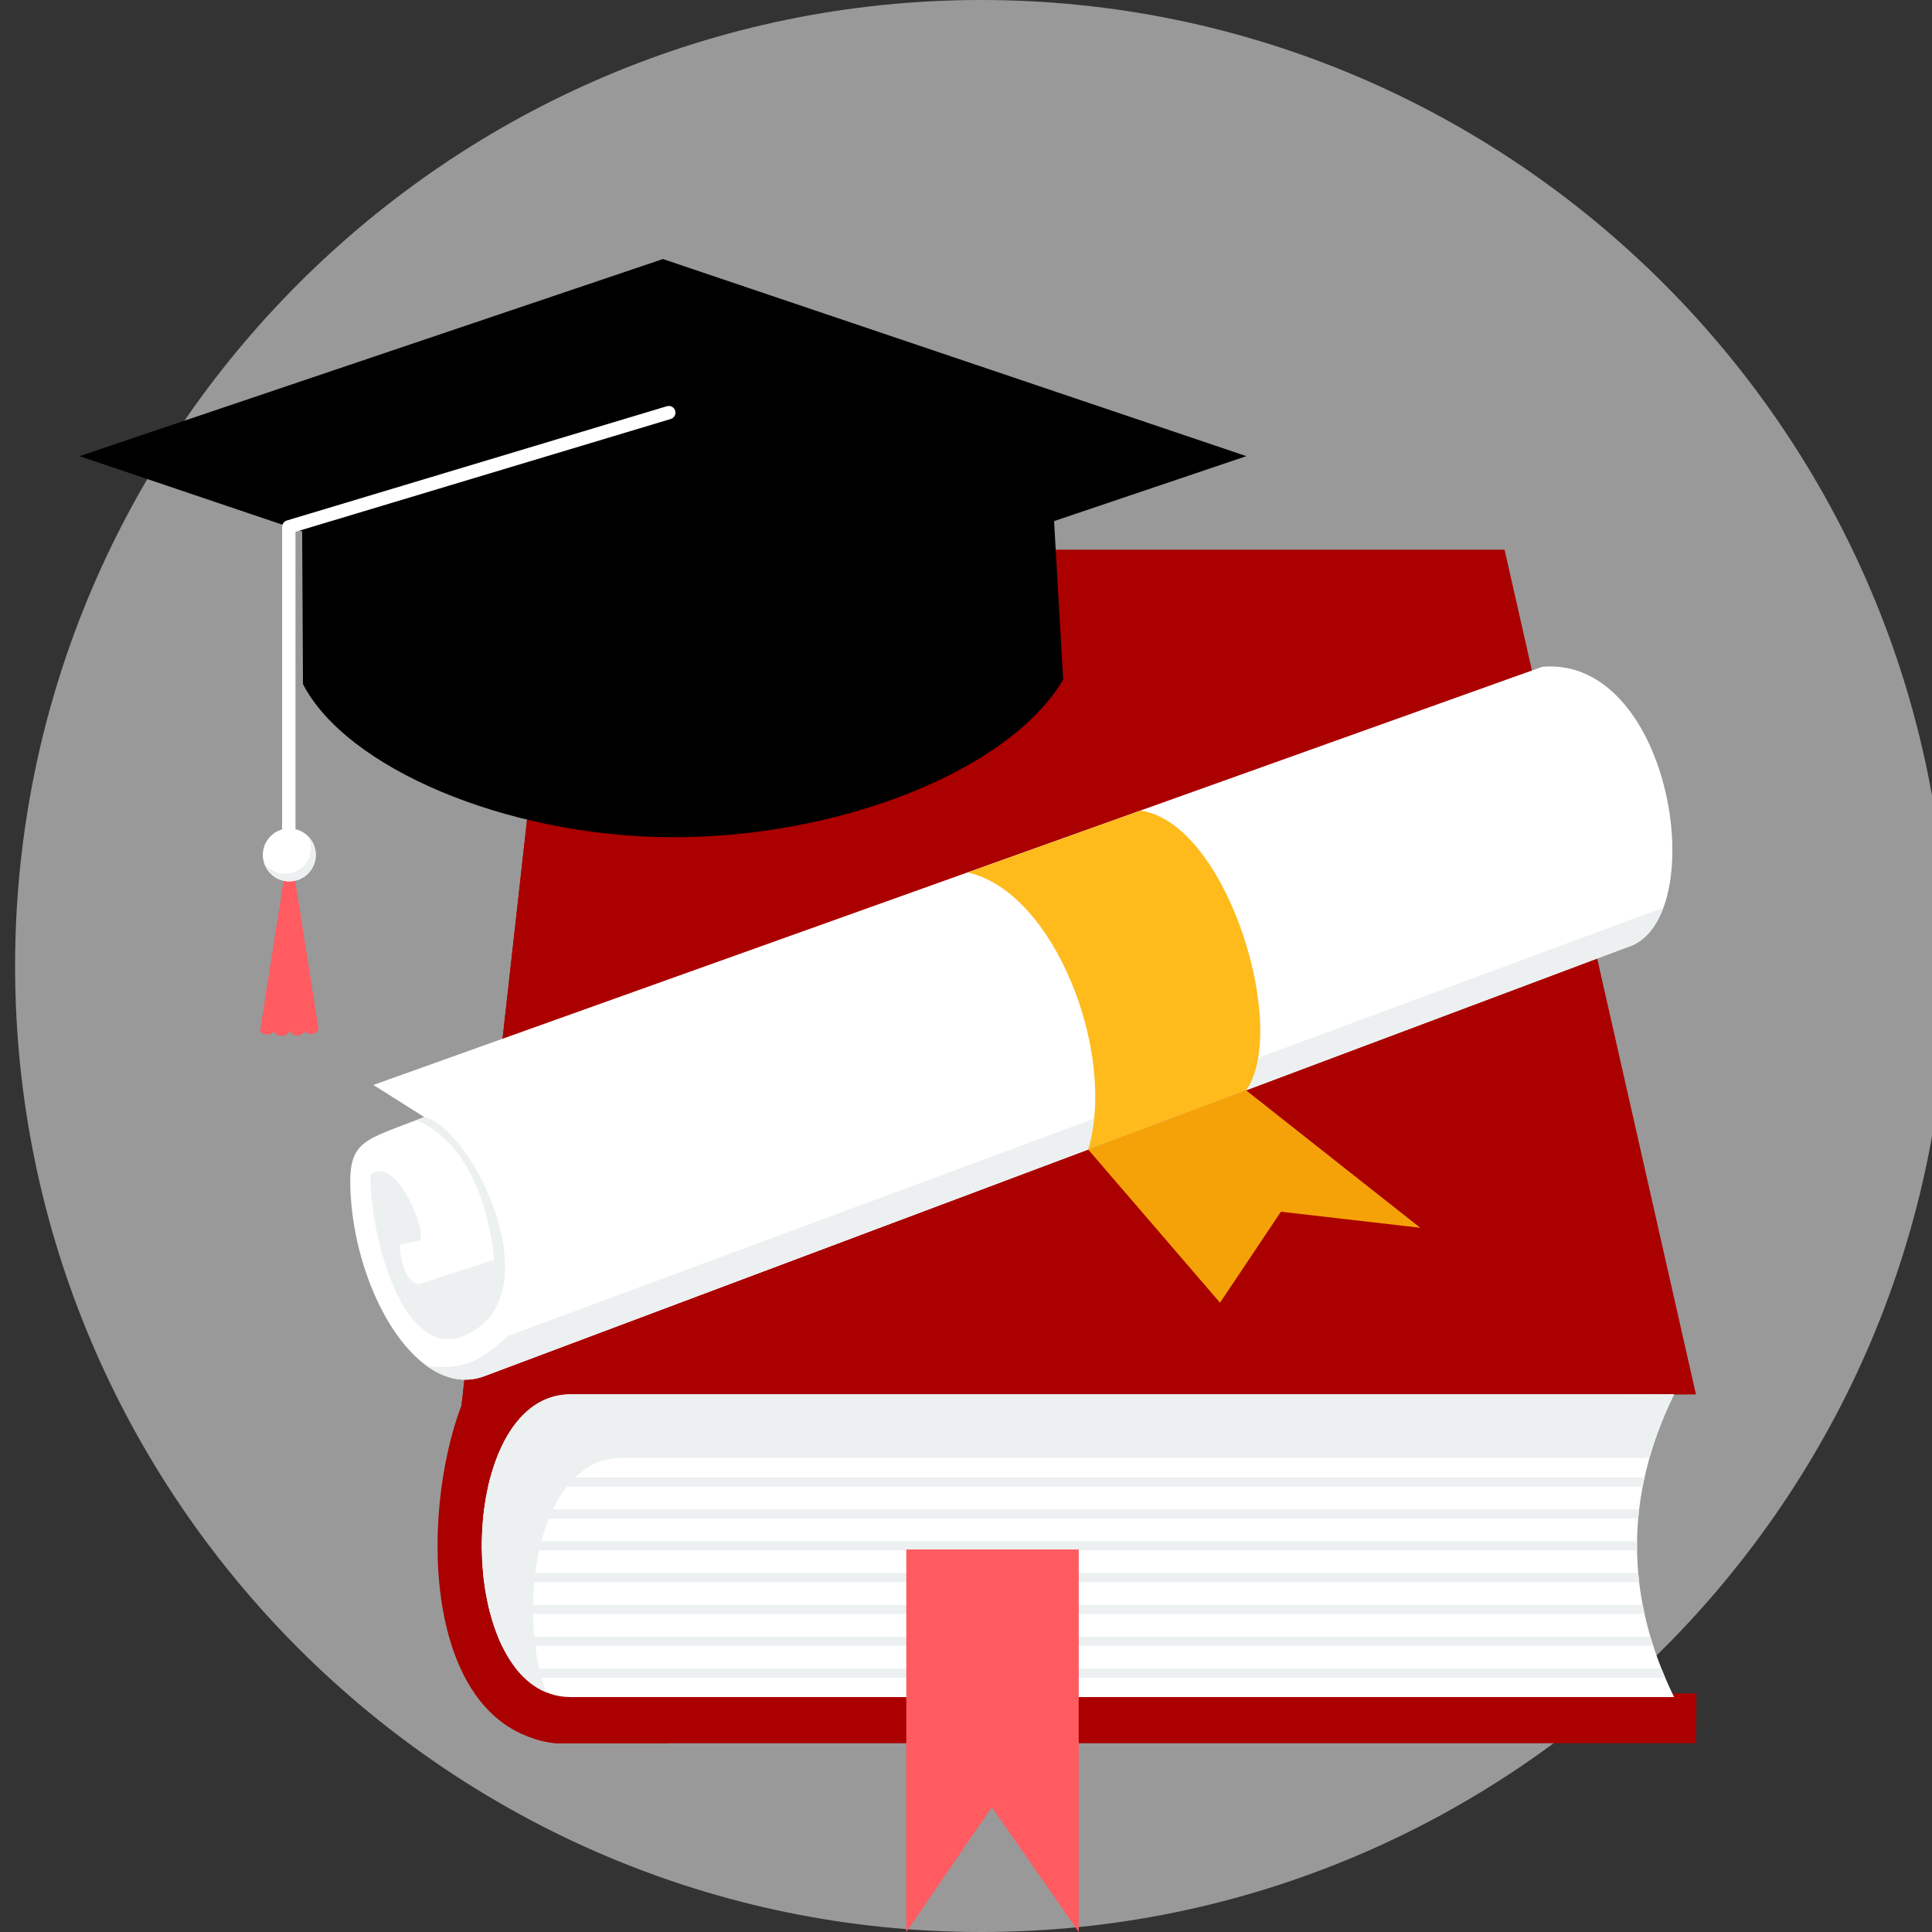 <?xml version="1.0" encoding="UTF-8" standalone="no"?>
<!-- Generator: Adobe Illustrator 19.0.0, SVG Export Plug-In . SVG Version: 6.00 Build 0)  -->

<svg
   xmlns:dc="http://purl.org/dc/elements/1.1/"
   xmlns:cc="http://creativecommons.org/ns#"
   xmlns:rdf="http://www.w3.org/1999/02/22-rdf-syntax-ns#"
   xmlns:svg="http://www.w3.org/2000/svg"
   xmlns="http://www.w3.org/2000/svg"
   xmlns:sodipodi="http://sodipodi.sourceforge.net/DTD/sodipodi-0.dtd"
   xmlns:inkscape="http://www.inkscape.org/namespaces/inkscape"
   version="1.1"
   id="Layer_1"
   x="0px"
   y="0px"
   viewBox="0 0 512 512"
   style="enable-background:new 0 0 512 512;"
   xml:space="preserve"
   sodipodi:docname="scholarship-3.svg"
   inkscape:version="0.92.4 (f8dce91, 2019-08-02)"><rect x="0" y="0" width="512" height="512" fill="#333333" stroke="none"/><defs
   id="defs75" /><sodipodi:namedview
   pagecolor="#ffffff"
   bordercolor="#666666"
   borderopacity="1"
   objecttolerance="10"
   gridtolerance="10"
   guidetolerance="10"
   inkscape:pageopacity="0"
   inkscape:pageshadow="2"
   inkscape:window-width="1517"
   inkscape:window-height="845"
   id="namedview73"
   showgrid="false"
   inkscape:zoom="0.4609375"
   inkscape:cx="256"
   inkscape:cy="256"
   inkscape:window-x="83"
   inkscape:window-y="27"
   inkscape:window-maximized="1"
   inkscape:current-layer="Layer_1" />
<path
   style="fill:#999999;fill-opacity:1"
   d="M 260.001,512 C 401,512 516,396.998 516,255.999 516,115 401,0 260.001,0 119,0 4,115 4,255.999 4,396.998 119,512 260.001,512 Z"
   id="path2"
   inkscape:connector-curvature="0" />
<path
   style="fill:#aa0000"
   d="M175.234,145.67h223.495l50.716,223.867l-18.573,0.094l-0.443,79.039l19.143,0.1l-0.123,13.207  H147.331c-28.593-2.219-26.044-53.042-27.573-66.648l25.454-227.568c0.1-10.114,10.62-22.088,30.025-22.088L175.234,145.67z"
   id="path4" />
<path
   style="fill:#aa0000"
   d="M175.234,145.67h21.406l-19.484,316.304h-29.831c-35.038-3.971-36.373-59.699-24.997-89.649  l22.878-204.57c0.1-10.112,10.623-22.088,30.025-22.088L175.234,145.67z"
   id="path6" />
<path
   style="fill:#FFFFFF;"
   d="M151.218,369.511H443.65c-13.27,27.111-12.926,53.847,0,80.229H151.218  C119.847,449.741,119.852,369.511,151.218,369.511z"
   id="path8" />
<path
   style="fill:#ECF0F1;"
   d="M129.953,391.568h305.87c-0.178,0.803-0.344,1.605-0.496,2.408H129.369  C129.55,393.163,129.741,392.358,129.953,391.568z M434.394,400.009L434.394,400.009c-0.097,0.803-0.178,1.605-0.249,2.408H128.033  c0.073-0.808,0.17-1.611,0.273-2.408H434.394z M433.837,408.45L433.837,408.45c-0.01,0.803-0.01,1.605,0,2.408H127.708  c-0.013-0.803-0.013-1.605,0-2.408H433.837z M434.15,416.885L434.15,416.885c0.071,0.805,0.155,1.608,0.249,2.411H128.314  c-0.105-0.8-0.197-1.603-0.275-2.411H434.15z M435.333,425.326L435.333,425.326c0.155,0.803,0.32,1.605,0.498,2.408H129.969  c-0.212-0.792-0.407-1.595-0.59-2.408h305.956H435.333z M437.384,433.767L437.384,433.767c0.236,0.803,0.485,1.605,0.745,2.408  h-305.07c-0.375-0.779-0.734-1.584-1.07-2.408h305.392H437.384z M440.306,442.207L440.306,442.207c0.32,0.8,0.65,1.605,0.994,2.408  H138.956c-0.766-0.737-1.49-1.542-2.177-2.408h303.525H440.306z"
   id="path10" />
<path
   style="fill:#FF5B61;"
   d="M240.174,410.619h45.698v101.376l-23.038-33.071l-22.657,33.071V410.619H240.174z"
   id="path12" />
<path
   style="fill:#FFFFFF;"
   d="M98.952,287.522L408.756,176.7c34.702-2.877,45.094,67.718,22.335,74.38L128.409,364.682  c-17.191,6.476-33.999-21.165-35.497-48.266c-0.797-14.395,3.119-13.96,19.515-20.383l-13.474-8.509V287.522z"
   id="path14" />
<path
   style="fill:#ECF0F1;"
   d="M440.83,240.523c-1.973,5.34-5.191,9.225-9.739,10.558L128.409,364.682  c-5.264,1.983-10.492,0.763-15.255-2.657c8.588,0.86,13.283-0.281,21.453-7.987L440.83,240.523z"
   id="path16" />
<path
   style="fill:#FFBA1B;"
   d="M302.271,214.823c23.009,3.315,39.445,57.944,27.948,74.118l-41.831,15.699  c7.588-25.621-8.947-68.321-31.93-73.415L302.271,214.823z"
   id="path18" />
<path
   style="fill:#F5A209;"
   d="M376.381,325.374l-46.162-36.433l-41.831,15.699l34.93,40.596l16.137-24.118L376.381,325.374z"
   id="path20" />
<g
   id="g26">
	<path
   style="fill:#ECF0F1;"
   d="M110.404,296.875l2.022-0.845c12.651,2.563,34.836,47.898,10.526,57.963   c-17.293,7.156-25.346-30.351-24.716-42.786c7.413-5.312,15.415,17.089,12.853,17.598l-5.133,1.015c0,0,0.157,9.805,5.133,10.481   l19.856-6.426c0,0-1.613-28.905-20.538-37H110.404z"
   id="path22" />
	<path
   style="fill:#ECF0F1;"
   d="M181.815,386.332h235.529h13.43h6.366c1.584-5.571,3.74-11.158,6.484-16.766   c0.008-0.018,0.016-0.037,0.026-0.055h-20.905H182.849h-31.636c-29.026,0-31.195,68.707-6.5,78.957   c-8.362-23.662-1.681-62.136,20.042-62.136h17.057H181.815z"
   id="path24" />
</g>
<path
   style="fill:#000000"
   d="M279.228,136.173l2.515,43.946c-14.29,24.221-59.904,42.199-104.815,41.742  c-42.799-0.433-85.022-18.19-96.631-40.554l-0.236-43.056l95.624,26.398l103.543-28.473V136.173z"
   id="path28" />
<path
   style="fill:#000000"
   d="M21.068,120.883l154.615-52.234L330.3,120.883l-154.617,52.232L21.068,120.883z"
   id="path30" />
<path
   style="fill:#FF5B61;"
   d="M76.027,227.812l-7.079,45.331c-0.113,0.737,2.376,1.739,3.565,0.262  c1.561,1.87,3.63,1.104,4.249-0.189c0.784,1.283,2.631,1.991,3.971,0.076c1.188,1.477,3.843,0.449,3.649-0.79l-7.035-44.732  c-0.178-0.666-1.225-0.553-1.317,0.039L76.027,227.812z"
   id="path32" />
<g
   id="g38">
	<path
   style="fill:#FFFFFF;"
   d="M176.737,107.653c0.934-0.278,1.92,0.252,2.198,1.188c0.278,0.934-0.252,1.92-1.188,2.198   l-99.443,29.899v86.716c0,0.976-0.792,1.768-1.768,1.768s-1.768-0.792-1.768-1.768v-88.03l0,0c0-0.761,0.496-1.464,1.262-1.692   l100.704-30.28H176.737z"
   id="path34" />
	<path
   style="fill:#FFFFFF;"
   d="M76.667,233.577c3.864,0,7.017-3.153,7.017-7.019s-3.153-7.016-7.017-7.016   c-3.866,0-7.016,3.153-7.016,7.016C69.651,230.425,72.804,233.577,76.667,233.577z"
   id="path36" />
</g>
<path
   style="fill:#ECF0F1;"
   d="M82.357,224.772c0,2.938-1.868,5.435-4.477,6.376c-0.719,0.257-1.49,0.399-2.298,0.399  c-0.045,0-0.089,0-0.131,0c-2.311-0.045-4.338-1.246-5.527-3.045c0.706,2.455,2.717,4.359,5.235,4.913  c0.485,0.105,0.991,0.163,1.511,0.163c0.535,0,1.06-0.06,1.563-0.176c3.124-0.711,5.453-3.502,5.453-6.843  c0-2.004-0.839-3.809-2.182-5.089c0.543,0.976,0.855,2.101,0.855,3.3L82.357,224.772z"
   id="path40" />
<g
   id="g42">
</g>
<g
   id="g44">
</g>
<g
   id="g46">
</g>
<g
   id="g48">
</g>
<g
   id="g50">
</g>
<g
   id="g52">
</g>
<g
   id="g54">
</g>
<g
   id="g56">
</g>
<g
   id="g58">
</g>
<g
   id="g60">
</g>
<g
   id="g62">
</g>
<g
   id="g64">
</g>
<g
   id="g66">
</g>
<g
   id="g68">
</g>
<g
   id="g70">
</g>
</svg>